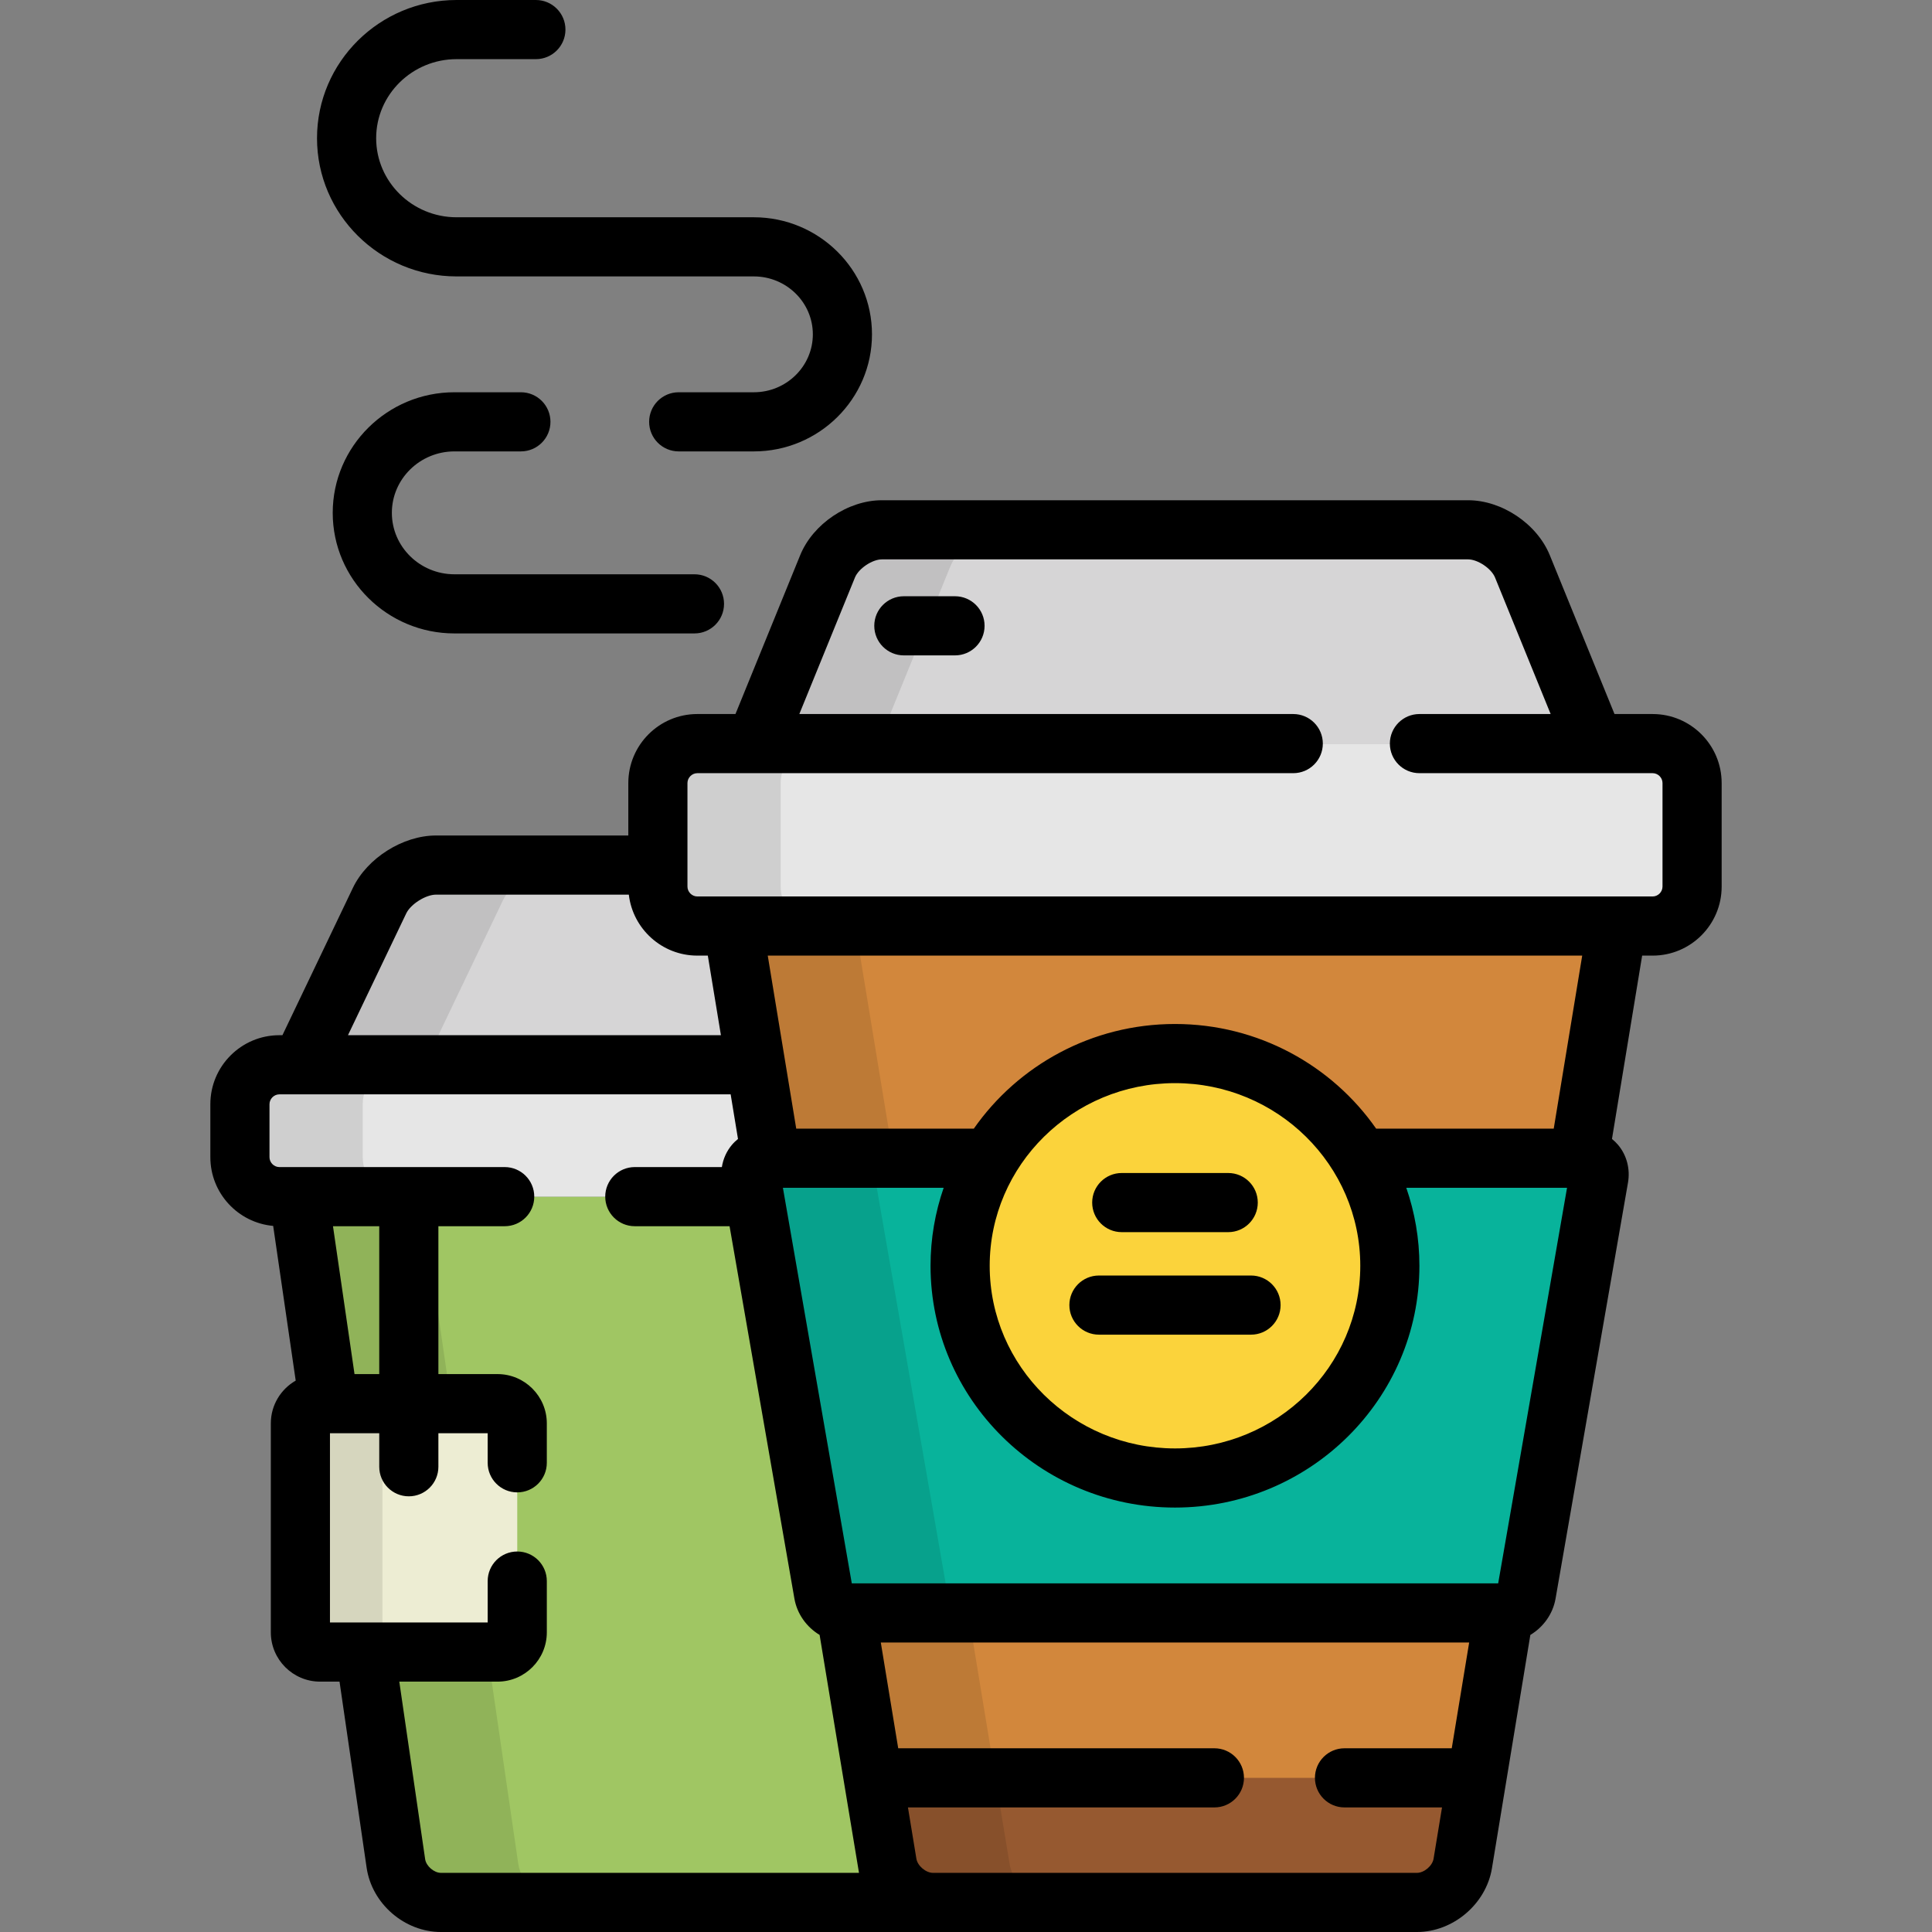 <?xml version="1.0" encoding="iso-8859-1"?>
<!-- Generator: Adobe Illustrator 19.0.0, SVG Export Plug-In . SVG Version: 6.00 Build 0)  -->
<svg version="1.1" id="Layer_1" xmlns="http://www.w3.org/2000/svg" xmlns:xlink="http://www.w3.org/1999/xlink" x="0px" y="0px"
	 viewBox="0 0 512 512" style="enable-background:new 0 0 512 512;" xml:space="preserve">
<rect x="0" y="0" width="512" height="512" fill="#808080" stroke="none"/>
<path style="fill:#A0C663;" d="M235.121,493.854l-10.933-66.422c0.062,0.002,0.119,0.018,0.18,0.018
	c-2.873,0-5.629-2.317-6.12-5.147l-18.314-105.179H79.182l25.73,176.702c0.827,5.686,6.207,10.34,11.954,10.34h124.557
	c0.991,0,1.97-0.147,2.917-0.405C239.771,502.523,235.894,498.546,235.121,493.854z"/>
<path style="opacity:0.1;enable-background:new    ;" d="M137.328,493.824l-25.73-176.702H79.182l25.73,176.702
	c0.827,5.686,6.207,10.34,11.954,10.34h32.415C143.533,504.164,138.154,499.511,137.328,493.824z"/>
<path style="fill:#EDEDD3;" d="M137.076,432.589c0,2.873-2.351,5.224-5.224,5.224h-47.02c-2.873,0-5.224-2.351-5.224-5.224v-55.38
	c0-2.873,2.351-5.224,5.224-5.224h47.02c2.873,0,5.224,2.351,5.224,5.224V432.589z"/>
<path style="opacity:0.1;enable-background:new    ;" d="M101.355,432.589v-55.38c0-2.873,2.351-5.224,5.224-5.224H84.831
	c-2.873,0-5.224,2.351-5.224,5.224v55.38c0,2.873,2.351,5.224,5.224,5.224h21.749C103.706,437.813,101.355,435.462,101.355,432.589z
	"/>
<path style="fill:#D6D5D6;" d="M200.282,282.177l0.787,4.778l0,0l-6.838-41.545h-9.434c-5.747,0-10.449-4.702-10.449-10.449v-5.709
	H115.55c-5.747,0-12.477,4.242-14.959,9.425l-18.59,38.852c-0.807,1.688-1.061,3.273-0.847,4.647h119.128V282.177z"/>
<path style="fill:#554141;" d="M419.381,306.936h-0.974l10.126-61.526H194.231l10.126,61.526h-0.974
	c-2.873,0-4.82,2.317-4.329,5.147l19.192,110.219c0.492,2.831,3.246,5.147,6.12,5.147c-0.061,0-0.118-0.016-0.18-0.018
	l10.933,66.422c0.935,5.671,6.4,10.31,12.147,10.31h128.231c5.747,0,11.212-4.639,12.147-10.31l10.933-66.422
	c-0.062,0.002-0.119,0.018-0.18,0.018c2.873,0,5.629-2.317,6.12-5.147l19.192-110.219
	C424.202,309.252,422.255,306.936,419.381,306.936z"/>
<path style="opacity:0.1;enable-background:new    ;" d="M113.807,282.177c-0.213-1.374,0.04-2.959,0.847-4.647l18.59-38.852
	c2.482-5.184,9.212-9.425,14.959-9.425h-32.654c-5.747,0-12.477,4.242-14.959,9.425L82,277.53c-0.807,1.688-1.061,3.273-0.847,4.647
	H113.807z"/>
<path style="fill:#E6E6E6;" d="M199.055,312.083c-0.492-2.831,1.456-5.147,4.329-5.147h0.974l-4.075-24.759H74.031
	c-5.747,0-10.449,4.702-10.449,10.449v14.048c0,5.747,4.702,10.449,10.449,10.449h125.902L199.055,312.083z"/>
<path style="opacity:0.1;enable-background:new    ;" d="M96.131,306.673v-14.048c0-5.747,4.702-10.449,10.449-10.449H74.031
	c-5.747,0-10.449,4.702-10.449,10.449v14.048c0,5.747,4.702,10.449,10.449,10.449h32.549
	C100.833,317.122,96.131,312.42,96.131,306.673z"/>
<g>
	<path style="fill:#D2873C;" d="M194.231,245.41l10.126,61.526h57.947c9.902-16.592,28.168-27.731,49.08-27.731
		c20.91,0,39.176,11.139,49.078,27.731h57.947l10.126-61.526H194.231z"/>
	<path style="fill:#D2873C;" d="M398.398,427.449h-174.03c-0.061,0-0.118-0.016-0.18-0.018l10.933,66.422
		c0.935,5.671,6.4,10.31,12.147,10.31h128.231c5.747,0,11.212-4.639,12.147-10.31l10.933-66.422
		C398.517,427.433,398.458,427.449,398.398,427.449z"/>
</g>
<path style="fill:#965930;" d="M231.383,471.149l3.737,22.706c0.935,5.671,6.4,10.31,12.147,10.31h128.231
	c5.747,0,11.212-4.639,12.147-10.31l3.737-22.706H231.383z"/>
<polygon style="opacity:0.1;enable-background:new    ;" points="236.774,306.936 226.647,245.41 194.231,245.41 204.357,306.936 
	"/>
<path style="opacity:0.1;enable-background:new    ;" d="M267.537,493.854l-10.93-66.405h-32.24c-0.061,0-0.118-0.016-0.18-0.018
	l10.933,66.422c0.935,5.671,6.4,10.31,12.147,10.31h32.416C273.937,504.164,268.471,499.525,267.537,493.854z"/>
<path style="fill:#08B39B;" d="M419.381,306.936h-58.921c4.989,8.361,7.863,18.101,7.863,28.509c0,31.062-25.493,56.24-56.941,56.24
	c-31.449,0-56.943-25.179-56.943-56.24c0-10.408,2.873-20.148,7.863-28.509h-58.921c-2.873,0-4.82,2.317-4.329,5.147l19.192,110.219
	c0.492,2.831,3.246,5.147,6.12,5.147h174.031c2.873,0,5.629-2.317,6.12-5.147l19.192-110.219
	C424.202,309.252,422.255,306.936,419.381,306.936z"/>
<path style="opacity:0.1;enable-background:new    ;" d="M251.082,422.302L231.89,312.083c-0.492-2.831,1.456-5.147,4.329-5.147
	h-32.835c-2.873,0-4.82,2.317-4.329,5.147l19.192,110.219c0.492,2.831,3.246,5.147,6.12,5.147h32.835
	C254.328,427.449,251.574,425.132,251.082,422.302z"/>
<ellipse style="fill:#FBD33B;" cx="311.38" cy="335.445" rx="56.936" ry="56.24"/>
<path style="fill:#D6D5D6;" d="M422.592,197.064l-19.14-46.982c-2.169-5.323-8.644-9.677-14.391-9.677H233.708
	c-5.747,0-12.222,4.354-14.391,9.677l-19.143,46.982H422.592z"/>
<path style="opacity:0.1;enable-background:new    ;" d="M232.717,197.064l19.143-46.982c2.169-5.323,8.644-9.677,14.391-9.677
	h-32.543c-5.747,0-12.222,4.354-14.391,9.677l-19.143,46.982H232.717z"/>
<path style="fill:#E6E6E6;" d="M448.418,234.961c0,5.747-4.702,10.449-10.449,10.449H184.795c-5.747,0-10.449-4.702-10.449-10.449
	v-27.449c0-5.747,4.702-10.449,10.449-10.449h253.174c5.747,0,10.449,4.702,10.449,10.449V234.961z"/>
<path style="opacity:0.1;enable-background:new    ;" d="M206.89,234.961v-27.449c0-5.747,4.702-10.449,10.449-10.449h-32.543
	c-5.747,0-10.449,4.702-10.449,10.449v27.449c0,5.747,4.702,10.449,10.449,10.449h32.543
	C211.592,245.41,206.89,240.708,206.89,234.961z"/>
<path d="M120.998,73.253h17.624h43.952h17.198c8.624,0,15.639,6.886,15.639,15.349c0,8.465-7.015,15.351-15.639,15.351h-19.908
	c-4.329,0-7.837,3.508-7.837,7.837s3.508,7.837,7.837,7.837h19.908c17.265,0,31.312-13.917,31.312-31.024
	c0-17.106-14.047-31.022-31.312-31.022h-17.198h-43.952h-17.624c-11.752,0-21.312-9.4-21.312-20.953s9.561-20.952,21.312-20.952
	h21.014c4.329,0,7.837-3.508,7.837-7.837S146.341,0,142.012,0h-21.014c-20.394,0.001-36.986,16.432-36.986,36.627
	C84.012,56.823,100.604,73.253,120.998,73.253z"/>
<path d="M120.431,119.626h17.609c4.329,0,7.837-3.508,7.837-7.837s-3.508-7.837-7.837-7.837h-17.609
	c-17.786,0-32.257,14.336-32.257,31.957s14.471,31.957,32.257,31.957h63.61c4.329,0,7.837-3.508,7.837-7.837
	c0-4.329-3.508-7.837-7.837-7.837h-63.61c-9.144,0-16.584-7.305-16.584-16.284C103.847,126.932,111.287,119.626,120.431,119.626z"/>
<path d="M297.276,326.532h28.212c4.328,0,7.837-3.508,7.837-7.837c0-4.329-3.509-7.837-7.837-7.837h-28.212
	c-4.329,0-7.837,3.508-7.837,7.837C289.439,323.024,292.947,326.532,297.276,326.532z"/>
<path d="M291.231,353.699h40.302c4.329,0,7.837-3.508,7.837-7.837c0-4.329-3.508-7.837-7.837-7.837h-40.302
	c-4.329,0-7.837,3.508-7.837,7.837C283.394,350.191,286.902,353.699,291.231,353.699z"/>
<path d="M437.969,189.227h-10.108l-17.153-42.103c-3.382-8.298-12.688-14.555-21.649-14.555h-155.35
	c-8.96,0-18.266,6.257-21.649,14.556l-17.155,42.102h-10.108c-10.082,0-18.286,8.203-18.286,18.286v13.902h-50.961
	c-8.771,0-18.24,5.966-22.029,13.879c0,0-18.645,38.982-18.674,39.045h-0.815c-10.082,0-18.286,8.203-18.286,18.286v14.048
	c0,9.529,7.331,17.37,16.648,18.203l5.971,41c-3.933,2.254-6.594,6.485-6.594,11.333v55.38c0,7.202,5.859,13.061,13.061,13.061
	h5.147l7.179,49.302c1.39,9.56,10.046,17.049,19.708,17.049h258.633c9.588,0,18.319-7.411,19.879-16.874l10.179-61.854
	c3.426-2.06,5.97-5.531,6.682-9.627l19.193-110.221c0.631-3.635-0.327-7.287-2.628-10.023c-0.487-0.579-1.034-1.093-1.614-1.564
	l7.997-48.591h2.783c10.082,0,18.286-8.203,18.286-18.286v-27.449C456.255,197.429,448.052,189.227,437.969,189.227z
	 M107.658,242.061c1.18-2.463,5.161-4.973,7.891-4.973h51.096c1.06,9.082,8.789,16.158,18.151,16.158h2.783l3.471,21.093H92.214
	L107.658,242.061z M93.95,364.148l-5.707-39.189h12.261v39.189H93.95z M112.667,492.694l-6.85-47.044h26.035
	c7.202,0,13.061-5.859,13.061-13.061v-13.588c0-4.329-3.508-7.837-7.837-7.837c-4.329,0-7.837,3.508-7.837,7.837v10.976H87.443
	v-50.155h13.061v8.882c0,4.329,3.508,7.837,7.837,7.837s7.837-3.508,7.837-7.837v-8.882h13.061v7.837
	c0,4.329,3.508,7.837,7.837,7.837c4.329,0,7.837-3.508,7.837-7.837v-10.449c0-7.202-5.859-13.061-13.061-13.061h-15.673v-39.189
	h17.569c4.329,0,7.837-3.508,7.837-7.837c0-4.329-3.508-7.837-7.837-7.837H74.031c-1.416,0-2.612-1.196-2.612-2.612v-14.048
	c0-1.416,1.196-2.612,2.612-2.612H193.63l1.946,11.824c-0.58,0.471-1.127,0.985-1.614,1.564c-1.418,1.685-2.321,3.721-2.661,5.884
	h-23.071c-4.329,0-7.837,3.508-7.837,7.837c0,4.329,3.508,7.837,7.837,7.837h25.114l17.182,98.684
	c0.713,4.098,3.256,7.568,6.681,9.629c0,0,10.344,62.657,10.437,63.055H116.866C115.013,496.328,112.934,494.529,112.667,492.694z
	 M384.728,463.312H356.31c-4.329,0-7.837,3.508-7.837,7.837c0,4.329,3.508,7.837,7.837,7.837h25.838l-2.237,13.594
	c-0.311,1.892-2.498,3.748-4.415,3.748H247.268c-1.916,0-4.103-1.856-4.415-3.746l-2.238-13.596h81.213
	c4.329,0,7.837-3.508,7.837-7.837c0-4.329-3.508-7.837-7.837-7.837h-83.791l-4.613-28.026h155.92L384.728,463.312z M397.032,419.612
	H225.733l-18.255-104.84h42.605c-2.244,6.491-3.48,13.439-3.48,20.672c0,35.332,29.061,64.076,64.779,64.076
	s64.777-28.745,64.777-64.076c0-7.233-1.236-14.181-3.48-20.672h42.605L397.032,419.612z M262.278,335.445
	c0-26.69,22.029-48.403,49.106-48.403c27.076,0,49.104,21.713,49.104,48.403s-22.027,48.403-49.104,48.403
	C284.306,383.847,262.278,362.134,262.278,335.445z M411.757,299.099h-47.065c-11.699-16.737-31.226-27.731-53.308-27.731
	c-22.083,0-41.61,10.993-53.31,27.731h-47.065l-7.547-45.852h215.84L411.757,299.099z M440.581,234.961
	c0,1.416-1.196,2.612-2.612,2.612H184.795c-1.416,0-2.612-1.196-2.612-2.612v-27.449c0-1.416,1.196-2.612,2.612-2.612h157.931
	c4.329,0,7.837-3.508,7.837-7.837c0-4.329-3.508-7.837-7.837-7.837H211.829l14.745-36.187c0.969-2.376,4.569-4.798,7.135-4.798
	h155.351c2.565,0,6.166,2.421,7.135,4.797l14.743,36.188h-34.774c-4.329,0-7.837,3.508-7.837,7.837c0,4.329,3.508,7.837,7.837,7.837
	h61.806c1.416,0,2.612,1.196,2.612,2.612V234.961z"/>
<path d="M253.086,158.011h-13.558c-4.329,0-7.837,3.508-7.837,7.837c0,4.329,3.508,7.837,7.837,7.837h13.558
	c4.329,0,7.837-3.508,7.837-7.837C260.922,161.518,257.415,158.011,253.086,158.011z"/>
<g>
</g>
<g>
</g>
<g>
</g>
<g>
</g>
<g>
</g>
<g>
</g>
<g>
</g>
<g>
</g>
<g>
</g>
<g>
</g>
<g>
</g>
<g>
</g>
<g>
</g>
<g>
</g>
<g>
</g>
</svg>
